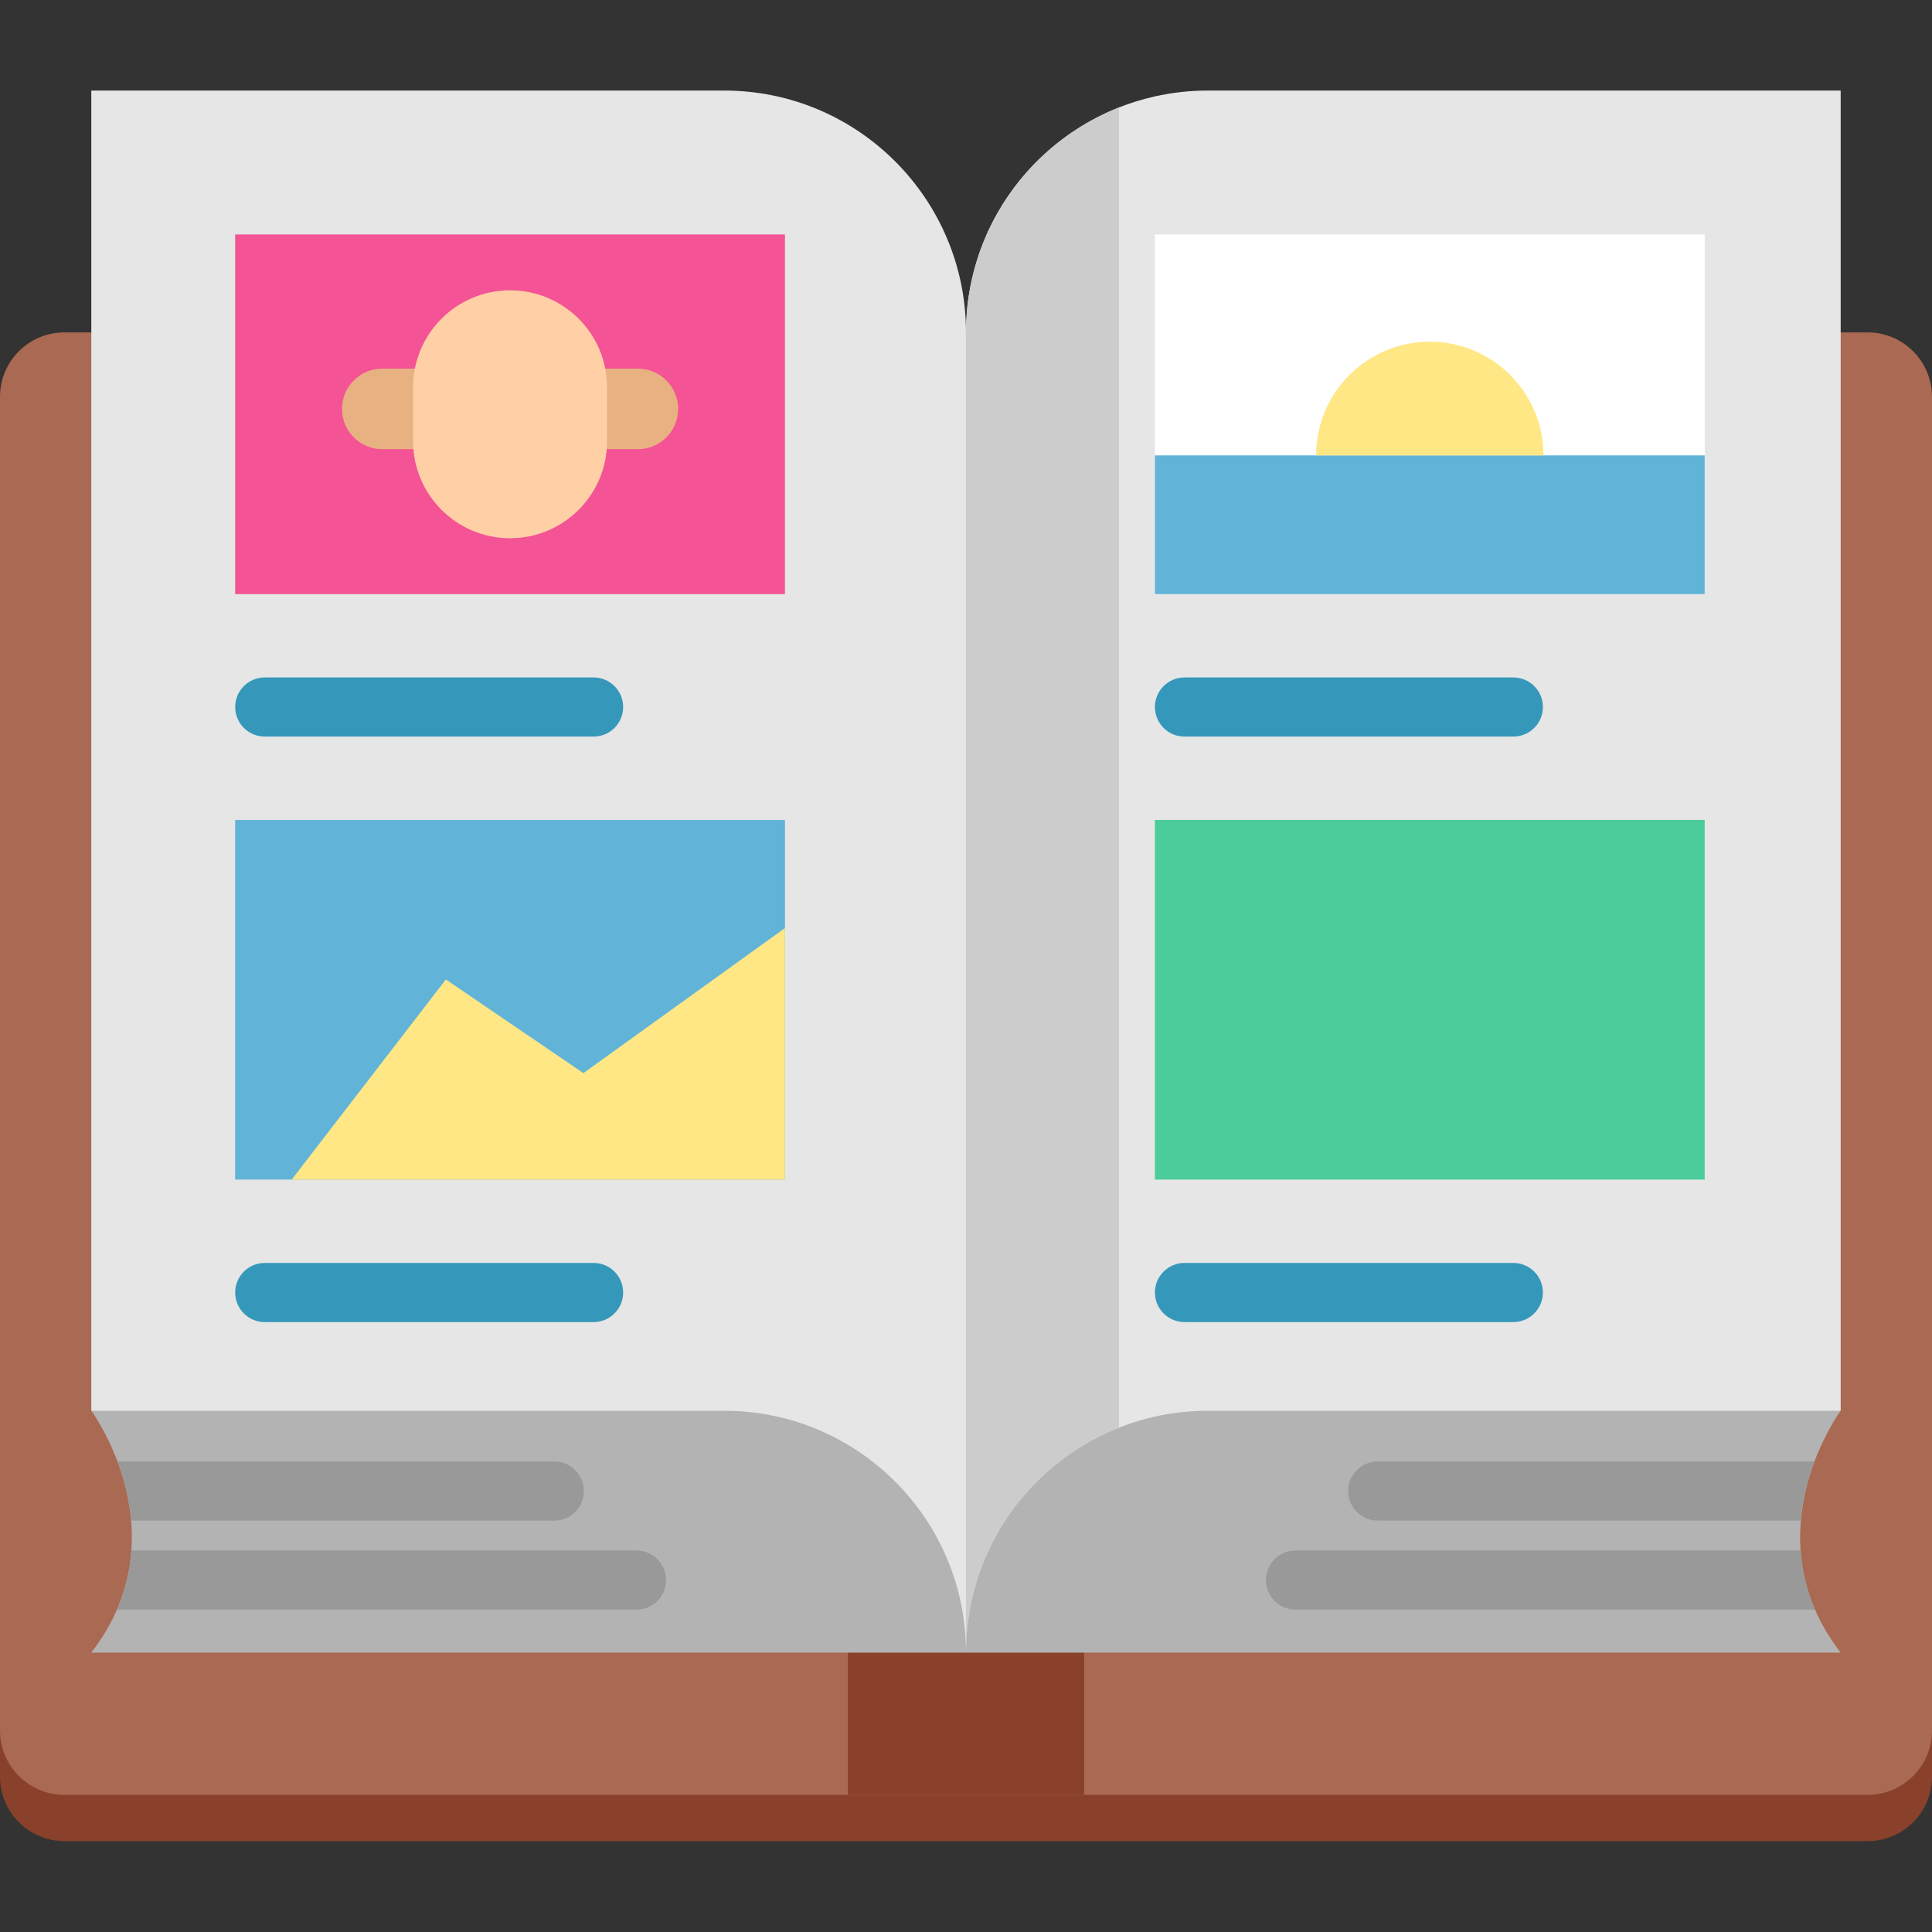 <svg height="512pt" viewBox="0 -24 512 512" width="512pt" xmlns="http://www.w3.org/2000/svg"><rect x="0" y="-24" width="512" height="512" fill="#333333" stroke="none"/><path d="m487.801 76.34h7.121c9.434 0 17.078 7.648 17.078 17.078v353.418c0 9.434-7.648 17.078-17.078 17.078h-477.844c-9.43 0-17.078-7.648-17.078-17.078v-353.418c0-9.434 7.648-17.078 17.078-17.078h7.121" fill="#89412b"/><path d="m487.801 64.086h7.121c9.434 0 17.078 7.645 17.078 17.078v353.418c0 9.43-7.648 17.074-17.078 17.074h-477.844c-9.43 0-17.078-7.645-17.078-17.074v-353.418c0-9.434 7.648-17.078 17.078-17.078h7.121" fill="#aa6952"/><path d="m224.68 371.594h62.641v80.066h-62.641zm0 0" fill="#89412b"/><path d="m481 402.574c1.641 3.77 3.867 7.586 6.793 11.379h-463.602c2.926-3.793 5.152-7.609 6.793-11.379 2.332-5.363 3.48-10.648 3.836-15.676.199-2.727.156-5.371-.074-7.918-.5-5.883-1.953-11.223-3.617-15.676-3.102-8.234-6.938-13.438-6.938-13.438l231.801-46.215 231.801 46.215s-3.836 5.203-6.938 13.438c-1.664 4.453-3.113 9.793-3.617 15.676-.219 2.547-.27 5.191-.07 7.918.355 5.027 1.504 10.312 3.832 15.676zm0 0" fill="#b3b3b3"/><path d="m24.195 0h167.719c35.391 0 64.082 28.691 64.082 64.082v349.867c0-35.395-28.691-64.082-64.082-64.082h-167.719zm0 0" fill="#e6e6e6"/><path d="m487.801 0v349.863h-167.719c-4.816 0-9.508.535-14.02 1.547-12.07 2.688-22.852 8.789-31.297 17.219-11.598 11.602-18.766 27.617-18.766 45.32v-349.863c0-30.574 21.41-56.152 50.062-62.539 4.512-1.012 9.203-1.547 14.02-1.547zm0 0" fill="#e6e6e6"/><path d="m296.535 4.477v349.875c-8.234 3.238-15.621 8.141-21.766 14.285-11.598 11.598-18.766 27.613-18.766 45.316v-349.863c0-27.074 16.789-50.23 40.531-59.613zm0 0" fill="#ccc"/><path d="m62.324 38.129h145.699v95.316h-145.699zm0 0" fill="#f45395"/><path d="m157.305 171.203h-87.145c-4.328 0-7.836-3.508-7.836-7.836 0-4.328 3.508-7.836 7.836-7.836h87.145c4.328 0 7.84 3.508 7.84 7.836 0 4.328-3.512 7.836-7.84 7.836zm0 0" fill="#3598ba"/><path d="m62.324 193.289h145.699v95.316h-145.699zm0 0" fill="#61b4d8"/><path d="m77.301 288.605 40.852-53.035 36.457 24.816 53.41-38.434v66.652zm0 0" fill="#ffe785"/><path d="m157.305 326.367h-87.145c-4.328 0-7.836-3.512-7.836-7.84s3.508-7.836 7.836-7.836h87.145c4.328 0 7.84 3.508 7.84 7.836s-3.512 7.84-7.84 7.84zm0 0" fill="#3598ba"/><path d="m306.062 38.129h145.699v95.316h-145.699zm0 0" fill="#fff"/><path d="m306.062 96.68h145.699v36.766h-145.699zm0 0" fill="#61b4d8"/><path d="m401.047 171.203h-87.148c-4.328 0-7.836-3.508-7.836-7.836 0-4.328 3.508-7.836 7.836-7.836h87.148c4.328 0 7.836 3.508 7.836 7.836 0 4.328-3.508 7.836-7.836 7.836zm0 0" fill="#3598ba"/><path d="m306.062 193.289h145.699v95.316h-145.699zm0 0" fill="#4ccc9b"/><path d="m401.047 326.367h-87.148c-4.328 0-7.836-3.512-7.836-7.84s3.508-7.836 7.836-7.836h87.148c4.328 0 7.836 3.508 7.836 7.836s-3.508 7.84-7.836 7.84zm0 0" fill="#3598ba"/><g fill="#999"><path d="m480.855 363.305c-1.664 4.453-3.113 9.793-3.617 15.676h-112.125c-4.328 0-7.84-3.512-7.84-7.84 0-4.336 3.512-7.836 7.84-7.836zm0 0"/><path d="m481 402.574h-137.676c-4.324 0-7.836-3.5-7.836-7.84 0-4.324 3.512-7.836 7.836-7.836h133.844c.355 5.027 1.504 10.312 3.832 15.676zm0 0"/><path d="m154.73 371.141c0 4.328-3.508 7.84-7.836 7.84h-112.148c-.5-5.883-1.953-11.223-3.617-15.676h115.766c4.328 0 7.836 3.5 7.836 7.836zm0 0"/><path d="m176.508 394.734c0 4.34-3.512 7.84-7.836 7.84h-137.688c2.332-5.363 3.48-10.648 3.836-15.676h133.852c4.324 0 7.836 3.512 7.836 7.836zm0 0"/></g><path d="m409.039 96.68c0-16.641-13.488-30.129-30.129-30.129-16.637 0-30.125 13.488-30.125 30.129" fill="#ffe785"/><path d="m109.57 95.035h-8.273c-5.895 0-10.668-4.777-10.668-10.672 0-2.945 1.191-5.609 3.125-7.543 1.93-1.934 4.598-3.125 7.543-3.125h67.762c5.883 0 10.656 4.777 10.656 10.668 0 2.949-1.191 5.613-3.121 7.547-1.934 1.934-4.59 3.125-7.535 3.125h-8.277" fill="#e8b182"/><path d="m135.176 52.938c-14.195 0-25.703 11.504-25.703 25.699v14.297c0 14.195 11.508 25.703 25.703 25.703 14.195 0 25.699-11.508 25.699-25.703v-14.297c.004-14.195-11.504-25.699-25.699-25.699zm0 0" fill="#ffd0a6"/></svg>